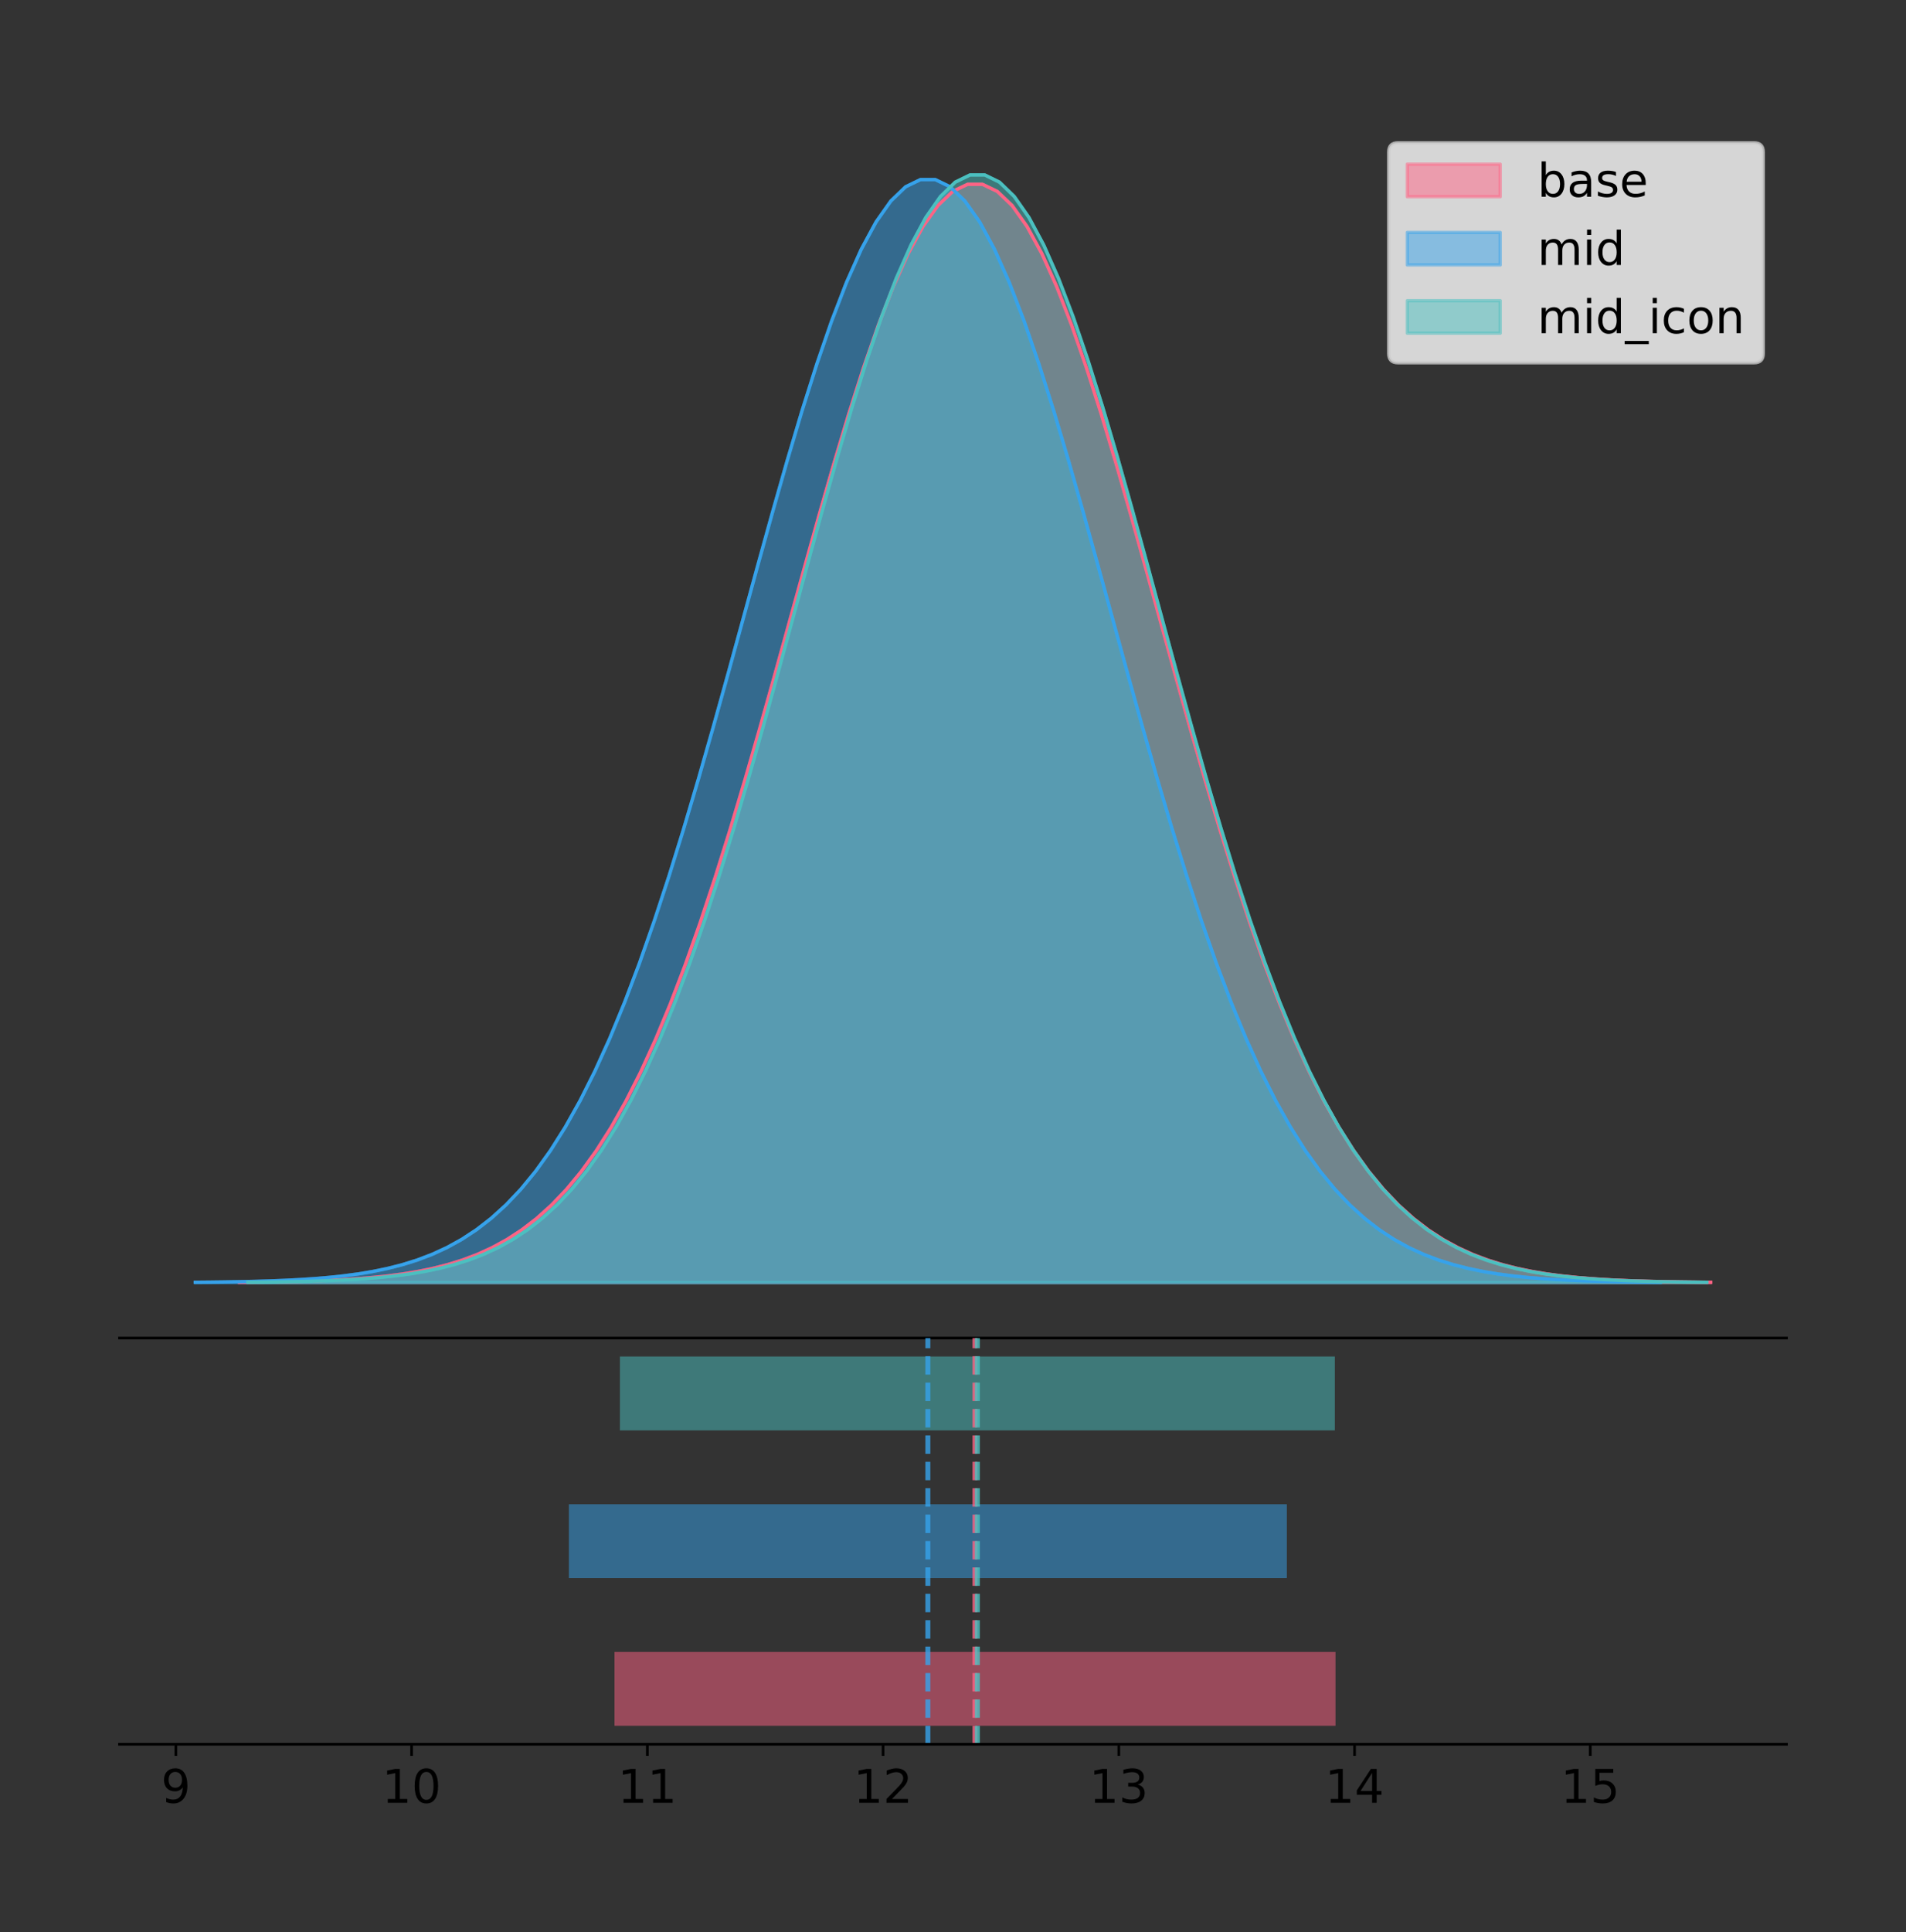 <?xml version="1.0" encoding="utf-8" standalone="no"?>
<!DOCTYPE svg PUBLIC "-//W3C//DTD SVG 1.1//EN"
  "http://www.w3.org/Graphics/SVG/1.1/DTD/svg11.dtd">
<!-- Created with matplotlib (https://matplotlib.org/) -->
<svg height="581.789pt" version="1.1" viewBox="0 0 574.2 581.789" width="574.2pt" xmlns="http://www.w3.org/2000/svg" xmlns:xlink="http://www.w3.org/1999/xlink">
 <rect x="0" y="0" width="574.2" height="581.789" fill="#333333" stroke="none"/>
 <defs>
  <style type="text/css">
*{stroke-linecap:butt;stroke-linejoin:round;}
  </style>
 </defs>
 <g id="figure_1">
  <g id="patch_1">
   <path d="M 0 581.789 
L 574.2 581.789 
L 574.2 0 
L 0 0 
z
" style="fill:none;"/>
  </g>
  <g id="axes_1">
   <g id="patch_2">
    <path d="M 36 402.93 
L 538.2 402.93 
L 538.2 36 
L 36 36 
z
" style="fill:none;"/>
   </g>
   <g id="PolyCollection_1">
    <defs>
     <path d="M 72.087 -195.538 
L 72.087 -195.649 
L 76.565 -195.691 
L 81.043 -195.747 
L 85.52 -195.822 
L 89.998 -195.922 
L 94.476 -196.053 
L 98.953 -196.225 
L 103.431 -196.447 
L 107.908 -196.734 
L 112.386 -197.101 
L 116.864 -197.568 
L 121.341 -198.157 
L 125.819 -198.894 
L 130.297 -199.812 
L 134.774 -200.944 
L 139.252 -202.332 
L 143.73 -204.021 
L 148.207 -206.061 
L 152.685 -208.507 
L 157.162 -211.417 
L 161.64 -214.853 
L 166.118 -218.88 
L 170.595 -223.562 
L 175.073 -228.966 
L 179.551 -235.151 
L 184.028 -242.176 
L 188.506 -250.089 
L 192.983 -258.929 
L 197.461 -268.722 
L 201.939 -279.478 
L 206.416 -291.189 
L 210.894 -303.824 
L 215.372 -317.33 
L 219.849 -331.629 
L 224.327 -346.617 
L 228.804 -362.164 
L 233.282 -378.114 
L 237.76 -394.29 
L 242.237 -410.491 
L 246.715 -426.499 
L 251.193 -442.083 
L 255.67 -457.007 
L 260.148 -471.029 
L 264.625 -483.914 
L 269.103 -495.437 
L 273.581 -505.39 
L 278.058 -513.59 
L 282.536 -519.882 
L 287.014 -524.145 
L 291.491 -526.298 
L 295.969 -526.298 
L 300.447 -524.145 
L 304.924 -519.882 
L 309.402 -513.59 
L 313.879 -505.39 
L 318.357 -495.437 
L 322.835 -483.914 
L 327.312 -471.029 
L 331.79 -457.007 
L 336.268 -442.083 
L 340.745 -426.499 
L 345.223 -410.491 
L 349.7 -394.29 
L 354.178 -378.114 
L 358.656 -362.164 
L 363.133 -346.617 
L 367.611 -331.629 
L 372.089 -317.33 
L 376.566 -303.824 
L 381.044 -291.189 
L 385.521 -279.478 
L 389.999 -268.722 
L 394.477 -258.929 
L 398.954 -250.089 
L 403.432 -242.176 
L 407.91 -235.151 
L 412.387 -228.966 
L 416.865 -223.562 
L 421.343 -218.88 
L 425.82 -214.853 
L 430.298 -211.417 
L 434.775 -208.507 
L 439.253 -206.061 
L 443.731 -204.021 
L 448.208 -202.332 
L 452.686 -200.944 
L 457.164 -199.812 
L 461.641 -198.894 
L 466.119 -198.157 
L 470.596 -197.568 
L 475.074 -197.101 
L 479.552 -196.734 
L 484.029 -196.447 
L 488.507 -196.225 
L 492.985 -196.053 
L 497.462 -195.922 
L 501.94 -195.822 
L 506.417 -195.747 
L 510.895 -195.691 
L 515.373 -195.649 
L 515.373 -195.538 
L 515.373 -195.538 
L 510.895 -195.538 
L 506.417 -195.538 
L 501.94 -195.538 
L 497.462 -195.538 
L 492.985 -195.538 
L 488.507 -195.538 
L 484.029 -195.538 
L 479.552 -195.538 
L 475.074 -195.538 
L 470.596 -195.538 
L 466.119 -195.538 
L 461.641 -195.538 
L 457.164 -195.538 
L 452.686 -195.538 
L 448.208 -195.538 
L 443.731 -195.538 
L 439.253 -195.538 
L 434.775 -195.538 
L 430.298 -195.538 
L 425.82 -195.538 
L 421.343 -195.538 
L 416.865 -195.538 
L 412.387 -195.538 
L 407.91 -195.538 
L 403.432 -195.538 
L 398.954 -195.538 
L 394.477 -195.538 
L 389.999 -195.538 
L 385.521 -195.538 
L 381.044 -195.538 
L 376.566 -195.538 
L 372.089 -195.538 
L 367.611 -195.538 
L 363.133 -195.538 
L 358.656 -195.538 
L 354.178 -195.538 
L 349.7 -195.538 
L 345.223 -195.538 
L 340.745 -195.538 
L 336.268 -195.538 
L 331.79 -195.538 
L 327.312 -195.538 
L 322.835 -195.538 
L 318.357 -195.538 
L 313.879 -195.538 
L 309.402 -195.538 
L 304.924 -195.538 
L 300.447 -195.538 
L 295.969 -195.538 
L 291.491 -195.538 
L 287.014 -195.538 
L 282.536 -195.538 
L 278.058 -195.538 
L 273.581 -195.538 
L 269.103 -195.538 
L 264.625 -195.538 
L 260.148 -195.538 
L 255.67 -195.538 
L 251.193 -195.538 
L 246.715 -195.538 
L 242.237 -195.538 
L 237.76 -195.538 
L 233.282 -195.538 
L 228.804 -195.538 
L 224.327 -195.538 
L 219.849 -195.538 
L 215.372 -195.538 
L 210.894 -195.538 
L 206.416 -195.538 
L 201.939 -195.538 
L 197.461 -195.538 
L 192.983 -195.538 
L 188.506 -195.538 
L 184.028 -195.538 
L 179.551 -195.538 
L 175.073 -195.538 
L 170.595 -195.538 
L 166.118 -195.538 
L 161.64 -195.538 
L 157.162 -195.538 
L 152.685 -195.538 
L 148.207 -195.538 
L 143.73 -195.538 
L 139.252 -195.538 
L 134.774 -195.538 
L 130.297 -195.538 
L 125.819 -195.538 
L 121.341 -195.538 
L 116.864 -195.538 
L 112.386 -195.538 
L 107.908 -195.538 
L 103.431 -195.538 
L 98.953 -195.538 
L 94.476 -195.538 
L 89.998 -195.538 
L 85.52 -195.538 
L 81.043 -195.538 
L 76.565 -195.538 
L 72.087 -195.538 
z
" id="m27cb01fd73" style="stroke:#ff6384;stroke-opacity:0.5;"/>
    </defs>
    <g clip-path="url(#pcb64eb72af)">
     <use style="fill:#ff6384;fill-opacity:0.5;stroke:#ff6384;stroke-opacity:0.5;" x="0" xlink:href="#m27cb01fd73" y="581.789"/>
    </g>
   </g>
   <g id="PolyCollection_2">
    <defs>
     <path d="M 58.827 -195.538 
L 58.827 -195.65 
L 63.286 -195.692 
L 67.744 -195.748 
L 72.203 -195.824 
L 76.662 -195.924 
L 81.12 -196.055 
L 85.579 -196.228 
L 90.037 -196.451 
L 94.496 -196.739 
L 98.954 -197.108 
L 103.413 -197.577 
L 107.872 -198.168 
L 112.33 -198.909 
L 116.789 -199.83 
L 121.247 -200.967 
L 125.706 -202.361 
L 130.164 -204.058 
L 134.623 -206.106 
L 139.082 -208.562 
L 143.54 -211.484 
L 147.999 -214.935 
L 152.457 -218.979 
L 156.916 -223.682 
L 161.374 -229.109 
L 165.833 -235.32 
L 170.292 -242.375 
L 174.75 -250.322 
L 179.209 -259.2 
L 183.667 -269.035 
L 188.126 -279.837 
L 192.584 -291.598 
L 197.043 -304.287 
L 201.502 -317.85 
L 205.96 -332.21 
L 210.419 -347.262 
L 214.877 -362.876 
L 219.336 -378.895 
L 223.794 -395.14 
L 228.253 -411.409 
L 232.712 -427.486 
L 237.17 -443.137 
L 241.629 -458.125 
L 246.087 -472.207 
L 250.546 -485.147 
L 255.004 -496.719 
L 259.463 -506.714 
L 263.922 -514.949 
L 268.38 -521.268 
L 272.839 -525.55 
L 277.297 -527.712 
L 281.756 -527.712 
L 286.214 -525.55 
L 290.673 -521.268 
L 295.132 -514.949 
L 299.59 -506.714 
L 304.049 -496.719 
L 308.507 -485.147 
L 312.966 -472.207 
L 317.424 -458.125 
L 321.883 -443.137 
L 326.342 -427.486 
L 330.8 -411.409 
L 335.259 -395.14 
L 339.717 -378.895 
L 344.176 -362.876 
L 348.634 -347.262 
L 353.093 -332.21 
L 357.552 -317.85 
L 362.01 -304.287 
L 366.469 -291.598 
L 370.927 -279.837 
L 375.386 -269.035 
L 379.844 -259.2 
L 384.303 -250.322 
L 388.762 -242.375 
L 393.22 -235.32 
L 397.679 -229.109 
L 402.137 -223.682 
L 406.596 -218.979 
L 411.054 -214.935 
L 415.513 -211.484 
L 419.972 -208.562 
L 424.43 -206.106 
L 428.889 -204.058 
L 433.347 -202.361 
L 437.806 -200.967 
L 442.264 -199.83 
L 446.723 -198.909 
L 451.182 -198.168 
L 455.64 -197.577 
L 460.099 -197.108 
L 464.557 -196.739 
L 469.016 -196.451 
L 473.474 -196.228 
L 477.933 -196.055 
L 482.392 -195.924 
L 486.85 -195.824 
L 491.309 -195.748 
L 495.767 -195.692 
L 500.226 -195.65 
L 500.226 -195.538 
L 500.226 -195.538 
L 495.767 -195.538 
L 491.309 -195.538 
L 486.85 -195.538 
L 482.392 -195.538 
L 477.933 -195.538 
L 473.474 -195.538 
L 469.016 -195.538 
L 464.557 -195.538 
L 460.099 -195.538 
L 455.64 -195.538 
L 451.182 -195.538 
L 446.723 -195.538 
L 442.264 -195.538 
L 437.806 -195.538 
L 433.347 -195.538 
L 428.889 -195.538 
L 424.43 -195.538 
L 419.972 -195.538 
L 415.513 -195.538 
L 411.054 -195.538 
L 406.596 -195.538 
L 402.137 -195.538 
L 397.679 -195.538 
L 393.22 -195.538 
L 388.762 -195.538 
L 384.303 -195.538 
L 379.844 -195.538 
L 375.386 -195.538 
L 370.927 -195.538 
L 366.469 -195.538 
L 362.01 -195.538 
L 357.552 -195.538 
L 353.093 -195.538 
L 348.634 -195.538 
L 344.176 -195.538 
L 339.717 -195.538 
L 335.259 -195.538 
L 330.8 -195.538 
L 326.342 -195.538 
L 321.883 -195.538 
L 317.424 -195.538 
L 312.966 -195.538 
L 308.507 -195.538 
L 304.049 -195.538 
L 299.59 -195.538 
L 295.132 -195.538 
L 290.673 -195.538 
L 286.214 -195.538 
L 281.756 -195.538 
L 277.297 -195.538 
L 272.839 -195.538 
L 268.38 -195.538 
L 263.922 -195.538 
L 259.463 -195.538 
L 255.004 -195.538 
L 250.546 -195.538 
L 246.087 -195.538 
L 241.629 -195.538 
L 237.17 -195.538 
L 232.712 -195.538 
L 228.253 -195.538 
L 223.794 -195.538 
L 219.336 -195.538 
L 214.877 -195.538 
L 210.419 -195.538 
L 205.96 -195.538 
L 201.502 -195.538 
L 197.043 -195.538 
L 192.584 -195.538 
L 188.126 -195.538 
L 183.667 -195.538 
L 179.209 -195.538 
L 174.75 -195.538 
L 170.292 -195.538 
L 165.833 -195.538 
L 161.374 -195.538 
L 156.916 -195.538 
L 152.457 -195.538 
L 147.999 -195.538 
L 143.54 -195.538 
L 139.082 -195.538 
L 134.623 -195.538 
L 130.164 -195.538 
L 125.706 -195.538 
L 121.247 -195.538 
L 116.789 -195.538 
L 112.33 -195.538 
L 107.872 -195.538 
L 103.413 -195.538 
L 98.954 -195.538 
L 94.496 -195.538 
L 90.037 -195.538 
L 85.579 -195.538 
L 81.12 -195.538 
L 76.662 -195.538 
L 72.203 -195.538 
L 67.744 -195.538 
L 63.286 -195.538 
L 58.827 -195.538 
z
" id="m29f74eaede" style="stroke:#36a2eb;stroke-opacity:0.5;"/>
    </defs>
    <g clip-path="url(#pcb64eb72af)">
     <use style="fill:#36a2eb;fill-opacity:0.5;stroke:#36a2eb;stroke-opacity:0.5;" x="0" xlink:href="#m29f74eaede" y="581.789"/>
    </g>
   </g>
   <g id="PolyCollection_3">
    <defs>
     <path d="M 74.666 -195.538 
L 74.666 -195.65 
L 79.106 -195.692 
L 83.546 -195.749 
L 87.986 -195.825 
L 92.426 -195.925 
L 96.866 -196.058 
L 101.306 -196.23 
L 105.746 -196.455 
L 110.185 -196.744 
L 114.625 -197.115 
L 119.065 -197.585 
L 123.505 -198.179 
L 127.945 -198.923 
L 132.385 -199.848 
L 136.825 -200.99 
L 141.265 -202.39 
L 145.704 -204.093 
L 150.144 -206.151 
L 154.584 -208.617 
L 159.024 -211.552 
L 163.464 -215.017 
L 167.904 -219.078 
L 172.344 -223.801 
L 176.784 -229.25 
L 181.223 -235.488 
L 185.663 -242.572 
L 190.103 -250.552 
L 194.543 -259.468 
L 198.983 -269.344 
L 203.423 -280.192 
L 207.863 -292.002 
L 212.303 -304.744 
L 216.742 -318.365 
L 221.182 -332.786 
L 225.622 -347.901 
L 230.062 -363.58 
L 234.502 -379.667 
L 238.942 -395.98 
L 243.382 -412.318 
L 247.822 -428.462 
L 252.261 -444.18 
L 256.701 -459.23 
L 261.141 -473.372 
L 265.581 -486.366 
L 270.021 -497.987 
L 274.461 -508.025 
L 278.901 -516.294 
L 283.341 -522.64 
L 287.78 -526.94 
L 292.22 -529.111 
L 296.66 -529.111 
L 301.1 -526.94 
L 305.54 -522.64 
L 309.98 -516.294 
L 314.42 -508.025 
L 318.86 -497.987 
L 323.299 -486.366 
L 327.739 -473.372 
L 332.179 -459.23 
L 336.619 -444.18 
L 341.059 -428.462 
L 345.499 -412.318 
L 349.939 -395.98 
L 354.379 -379.667 
L 358.818 -363.58 
L 363.258 -347.901 
L 367.698 -332.786 
L 372.138 -318.365 
L 376.578 -304.744 
L 381.018 -292.002 
L 385.458 -280.192 
L 389.898 -269.344 
L 394.337 -259.468 
L 398.777 -250.552 
L 403.217 -242.572 
L 407.657 -235.488 
L 412.097 -229.25 
L 416.537 -223.801 
L 420.977 -219.078 
L 425.417 -215.017 
L 429.856 -211.552 
L 434.296 -208.617 
L 438.736 -206.151 
L 443.176 -204.093 
L 447.616 -202.39 
L 452.056 -200.99 
L 456.496 -199.848 
L 460.936 -198.923 
L 465.375 -198.179 
L 469.815 -197.585 
L 474.255 -197.115 
L 478.695 -196.744 
L 483.135 -196.455 
L 487.575 -196.23 
L 492.015 -196.058 
L 496.455 -195.925 
L 500.895 -195.825 
L 505.334 -195.749 
L 509.774 -195.692 
L 514.214 -195.65 
L 514.214 -195.538 
L 514.214 -195.538 
L 509.774 -195.538 
L 505.334 -195.538 
L 500.895 -195.538 
L 496.455 -195.538 
L 492.015 -195.538 
L 487.575 -195.538 
L 483.135 -195.538 
L 478.695 -195.538 
L 474.255 -195.538 
L 469.815 -195.538 
L 465.375 -195.538 
L 460.936 -195.538 
L 456.496 -195.538 
L 452.056 -195.538 
L 447.616 -195.538 
L 443.176 -195.538 
L 438.736 -195.538 
L 434.296 -195.538 
L 429.856 -195.538 
L 425.417 -195.538 
L 420.977 -195.538 
L 416.537 -195.538 
L 412.097 -195.538 
L 407.657 -195.538 
L 403.217 -195.538 
L 398.777 -195.538 
L 394.337 -195.538 
L 389.898 -195.538 
L 385.458 -195.538 
L 381.018 -195.538 
L 376.578 -195.538 
L 372.138 -195.538 
L 367.698 -195.538 
L 363.258 -195.538 
L 358.818 -195.538 
L 354.379 -195.538 
L 349.939 -195.538 
L 345.499 -195.538 
L 341.059 -195.538 
L 336.619 -195.538 
L 332.179 -195.538 
L 327.739 -195.538 
L 323.299 -195.538 
L 318.86 -195.538 
L 314.42 -195.538 
L 309.98 -195.538 
L 305.54 -195.538 
L 301.1 -195.538 
L 296.66 -195.538 
L 292.22 -195.538 
L 287.78 -195.538 
L 283.341 -195.538 
L 278.901 -195.538 
L 274.461 -195.538 
L 270.021 -195.538 
L 265.581 -195.538 
L 261.141 -195.538 
L 256.701 -195.538 
L 252.261 -195.538 
L 247.822 -195.538 
L 243.382 -195.538 
L 238.942 -195.538 
L 234.502 -195.538 
L 230.062 -195.538 
L 225.622 -195.538 
L 221.182 -195.538 
L 216.742 -195.538 
L 212.303 -195.538 
L 207.863 -195.538 
L 203.423 -195.538 
L 198.983 -195.538 
L 194.543 -195.538 
L 190.103 -195.538 
L 185.663 -195.538 
L 181.223 -195.538 
L 176.784 -195.538 
L 172.344 -195.538 
L 167.904 -195.538 
L 163.464 -195.538 
L 159.024 -195.538 
L 154.584 -195.538 
L 150.144 -195.538 
L 145.704 -195.538 
L 141.265 -195.538 
L 136.825 -195.538 
L 132.385 -195.538 
L 127.945 -195.538 
L 123.505 -195.538 
L 119.065 -195.538 
L 114.625 -195.538 
L 110.185 -195.538 
L 105.746 -195.538 
L 101.306 -195.538 
L 96.866 -195.538 
L 92.426 -195.538 
L 87.986 -195.538 
L 83.546 -195.538 
L 79.106 -195.538 
L 74.666 -195.538 
z
" id="m7e16690048" style="stroke:#4bc0c0;stroke-opacity:0.5;"/>
    </defs>
    <g clip-path="url(#pcb64eb72af)">
     <use style="fill:#4bc0c0;fill-opacity:0.5;stroke:#4bc0c0;stroke-opacity:0.5;" x="0" xlink:href="#m7e16690048" y="581.789"/>
    </g>
   </g>
   <g id="line2d_1">
    <path clip-path="url(#pcb64eb72af)" d="M 72.087 386.14 
L 76.565 386.098 
L 81.043 386.042 
L 85.52 385.967 
L 89.998 385.867 
L 94.476 385.736 
L 98.953 385.565 
L 103.431 385.342 
L 107.908 385.055 
L 112.386 384.688 
L 116.864 384.221 
L 121.341 383.633 
L 125.819 382.895 
L 130.297 381.978 
L 134.774 380.845 
L 139.252 379.457 
L 143.73 377.768 
L 148.207 375.728 
L 152.685 373.283 
L 157.162 370.373 
L 161.64 366.937 
L 166.118 362.91 
L 170.595 358.227 
L 175.073 352.824 
L 179.551 346.638 
L 184.028 339.614 
L 188.506 331.701 
L 192.983 322.861 
L 197.461 313.067 
L 201.939 302.311 
L 206.416 290.601 
L 210.894 277.966 
L 215.372 264.46 
L 219.849 250.161 
L 224.327 235.173 
L 228.804 219.626 
L 233.282 203.675 
L 237.76 187.499 
L 242.237 171.299 
L 246.715 155.291 
L 251.193 139.706 
L 255.67 124.782 
L 260.148 110.76 
L 264.625 97.875 
L 269.103 86.353 
L 273.581 76.4 
L 278.058 68.2 
L 282.536 61.908 
L 287.014 57.644 
L 291.491 55.491 
L 295.969 55.491 
L 300.447 57.644 
L 304.924 61.908 
L 309.402 68.2 
L 313.879 76.4 
L 318.357 86.353 
L 322.835 97.875 
L 327.312 110.76 
L 331.79 124.782 
L 336.268 139.706 
L 340.745 155.291 
L 345.223 171.299 
L 349.7 187.499 
L 354.178 203.675 
L 358.656 219.626 
L 363.133 235.173 
L 367.611 250.161 
L 372.089 264.46 
L 376.566 277.966 
L 381.044 290.601 
L 385.521 302.311 
L 389.999 313.067 
L 394.477 322.861 
L 398.954 331.701 
L 403.432 339.614 
L 407.91 346.638 
L 412.387 352.824 
L 416.865 358.227 
L 421.343 362.91 
L 425.82 366.937 
L 430.298 370.373 
L 434.775 373.283 
L 439.253 375.728 
L 443.731 377.768 
L 448.208 379.457 
L 452.686 380.845 
L 457.164 381.978 
L 461.641 382.895 
L 466.119 383.633 
L 470.596 384.221 
L 475.074 384.688 
L 479.552 385.055 
L 484.029 385.342 
L 488.507 385.565 
L 492.985 385.736 
L 497.462 385.867 
L 501.94 385.967 
L 506.417 386.042 
L 510.895 386.098 
L 515.373 386.14 
" style="fill:none;stroke:#ff6384;stroke-linecap:square;"/>
   </g>
   <g id="line2d_2">
    <path clip-path="url(#pcb64eb72af)" d="M 58.827 386.14 
L 63.286 386.098 
L 67.744 386.041 
L 72.203 385.966 
L 76.662 385.866 
L 81.12 385.734 
L 85.579 385.562 
L 90.037 385.338 
L 94.496 385.05 
L 98.954 384.681 
L 103.413 384.213 
L 107.872 383.621 
L 112.33 382.881 
L 116.789 381.96 
L 121.247 380.822 
L 125.706 379.428 
L 130.164 377.732 
L 134.623 375.683 
L 139.082 373.227 
L 143.54 370.305 
L 147.999 366.854 
L 152.457 362.81 
L 156.916 358.107 
L 161.374 352.681 
L 165.833 346.469 
L 170.292 339.414 
L 174.75 331.468 
L 179.209 322.59 
L 183.667 312.755 
L 188.126 301.952 
L 192.584 290.192 
L 197.043 277.503 
L 201.502 263.939 
L 205.96 249.579 
L 210.419 234.527 
L 214.877 218.914 
L 219.336 202.895 
L 223.794 186.65 
L 228.253 170.38 
L 232.712 154.304 
L 237.17 138.652 
L 241.629 123.665 
L 246.087 109.583 
L 250.546 96.643 
L 255.004 85.071 
L 259.463 75.075 
L 263.922 66.84 
L 268.38 60.521 
L 272.839 56.239 
L 277.297 54.077 
L 281.756 54.077 
L 286.214 56.239 
L 290.673 60.521 
L 295.132 66.84 
L 299.59 75.075 
L 304.049 85.071 
L 308.507 96.643 
L 312.966 109.583 
L 317.424 123.665 
L 321.883 138.652 
L 326.342 154.304 
L 330.8 170.38 
L 335.259 186.65 
L 339.717 202.895 
L 344.176 218.914 
L 348.634 234.527 
L 353.093 249.579 
L 357.552 263.939 
L 362.01 277.503 
L 366.469 290.192 
L 370.927 301.952 
L 375.386 312.755 
L 379.844 322.59 
L 384.303 331.468 
L 388.762 339.414 
L 393.22 346.469 
L 397.679 352.681 
L 402.137 358.107 
L 406.596 362.81 
L 411.054 366.854 
L 415.513 370.305 
L 419.972 373.227 
L 424.43 375.683 
L 428.889 377.732 
L 433.347 379.428 
L 437.806 380.822 
L 442.264 381.96 
L 446.723 382.881 
L 451.182 383.621 
L 455.64 384.213 
L 460.099 384.681 
L 464.557 385.05 
L 469.016 385.338 
L 473.474 385.562 
L 477.933 385.734 
L 482.392 385.866 
L 486.85 385.966 
L 491.309 386.041 
L 495.767 386.098 
L 500.226 386.14 
" style="fill:none;stroke:#36a2eb;stroke-linecap:square;"/>
   </g>
   <g id="line2d_3">
    <path clip-path="url(#pcb64eb72af)" d="M 74.666 386.139 
L 79.106 386.097 
L 83.546 386.04 
L 87.986 385.965 
L 92.426 385.864 
L 96.866 385.732 
L 101.306 385.559 
L 105.746 385.334 
L 110.185 385.045 
L 114.625 384.675 
L 119.065 384.204 
L 123.505 383.61 
L 127.945 382.867 
L 132.385 381.941 
L 136.825 380.799 
L 141.265 379.399 
L 145.704 377.696 
L 150.144 375.639 
L 154.584 373.172 
L 159.024 370.238 
L 163.464 366.772 
L 167.904 362.711 
L 172.344 357.989 
L 176.784 352.539 
L 181.223 346.301 
L 185.663 339.217 
L 190.103 331.237 
L 194.543 322.322 
L 198.983 312.445 
L 203.423 301.597 
L 207.863 289.787 
L 212.303 277.045 
L 216.742 263.424 
L 221.182 249.004 
L 225.622 233.888 
L 230.062 218.209 
L 234.502 202.123 
L 238.942 185.809 
L 243.382 169.471 
L 247.822 153.327 
L 252.261 137.61 
L 256.701 122.559 
L 261.141 108.418 
L 265.581 95.423 
L 270.021 83.803 
L 274.461 73.765 
L 278.901 65.495 
L 283.341 59.15 
L 287.78 54.85 
L 292.22 52.679 
L 296.66 52.679 
L 301.1 54.85 
L 305.54 59.15 
L 309.98 65.495 
L 314.42 73.765 
L 318.86 83.803 
L 323.299 95.423 
L 327.739 108.418 
L 332.179 122.559 
L 336.619 137.61 
L 341.059 153.327 
L 345.499 169.471 
L 349.939 185.809 
L 354.379 202.123 
L 358.818 218.209 
L 363.258 233.888 
L 367.698 249.004 
L 372.138 263.424 
L 376.578 277.045 
L 381.018 289.787 
L 385.458 301.597 
L 389.898 312.445 
L 394.337 322.322 
L 398.777 331.237 
L 403.217 339.217 
L 407.657 346.301 
L 412.097 352.539 
L 416.537 357.989 
L 420.977 362.711 
L 425.417 366.772 
L 429.856 370.238 
L 434.296 373.172 
L 438.736 375.639 
L 443.176 377.696 
L 447.616 379.399 
L 452.056 380.799 
L 456.496 381.941 
L 460.936 382.867 
L 465.375 383.61 
L 469.815 384.204 
L 474.255 384.675 
L 478.695 385.045 
L 483.135 385.334 
L 487.575 385.559 
L 492.015 385.732 
L 496.455 385.864 
L 500.895 385.965 
L 505.334 386.04 
L 509.774 386.097 
L 514.214 386.139 
" style="fill:none;stroke:#4bc0c0;stroke-linecap:square;"/>
   </g>
   <g id="patch_3">
    <path d="M 36 402.93 
L 538.2 402.93 
" style="fill:none;stroke:#000000;stroke-linecap:square;stroke-linejoin:miter;stroke-width:0.8;"/>
   </g>
   <g id="legend_1">
    <g id="patch_4">
     <path d="M 421.16 109.237 
L 528.4 109.237 
Q 531.2 109.237 531.2 106.438 
L 531.2 45.8 
Q 531.2 43 528.4 43 
L 421.16 43 
Q 418.36 43 418.36 45.8 
L 418.36 106.438 
Q 418.36 109.237 421.16 109.237 
z
" style="fill:#ffffff;opacity:0.8;stroke:#cccccc;stroke-linejoin:miter;"/>
    </g>
    <g id="patch_5">
     <path d="M 423.96 59.238 
L 451.96 59.238 
L 451.96 49.438 
L 423.96 49.438 
z
" style="fill:#ff6384;opacity:0.5;stroke:#ff6384;stroke-linejoin:miter;"/>
    </g>
    <g id="text_1">
     <!-- base -->
     <defs>
      <path d="M 48.688 27.297 
Q 48.688 37.203 44.609 42.844 
Q 40.531 48.484 33.406 48.484 
Q 26.266 48.484 22.188 42.844 
Q 18.109 37.203 18.109 27.297 
Q 18.109 17.391 22.188 11.75 
Q 26.266 6.109 33.406 6.109 
Q 40.531 6.109 44.609 11.75 
Q 48.688 17.391 48.688 27.297 
z
M 18.109 46.391 
Q 20.953 51.266 25.266 53.625 
Q 29.594 56 35.594 56 
Q 45.562 56 51.781 48.094 
Q 58.016 40.188 58.016 27.297 
Q 58.016 14.406 51.781 6.484 
Q 45.562 -1.422 35.594 -1.422 
Q 29.594 -1.422 25.266 0.953 
Q 20.953 3.328 18.109 8.203 
L 18.109 0 
L 9.078 0 
L 9.078 75.984 
L 18.109 75.984 
z
" id="DejaVuSans-98"/>
      <path d="M 34.281 27.484 
Q 23.391 27.484 19.188 25 
Q 14.984 22.516 14.984 16.5 
Q 14.984 11.719 18.141 8.906 
Q 21.297 6.109 26.703 6.109 
Q 34.188 6.109 38.703 11.406 
Q 43.219 16.703 43.219 25.484 
L 43.219 27.484 
z
M 52.203 31.203 
L 52.203 0 
L 43.219 0 
L 43.219 8.297 
Q 40.141 3.328 35.547 0.953 
Q 30.953 -1.422 24.312 -1.422 
Q 15.922 -1.422 10.953 3.297 
Q 6 8.016 6 15.922 
Q 6 25.141 12.172 29.828 
Q 18.359 34.516 30.609 34.516 
L 43.219 34.516 
L 43.219 35.406 
Q 43.219 41.609 39.141 45 
Q 35.062 48.391 27.688 48.391 
Q 23 48.391 18.547 47.266 
Q 14.109 46.141 10.016 43.891 
L 10.016 52.203 
Q 14.938 54.109 19.578 55.047 
Q 24.219 56 28.609 56 
Q 40.484 56 46.344 49.844 
Q 52.203 43.703 52.203 31.203 
z
" id="DejaVuSans-97"/>
      <path d="M 44.281 53.078 
L 44.281 44.578 
Q 40.484 46.531 36.375 47.5 
Q 32.281 48.484 27.875 48.484 
Q 21.188 48.484 17.844 46.438 
Q 14.5 44.391 14.5 40.281 
Q 14.5 37.156 16.891 35.375 
Q 19.281 33.594 26.516 31.984 
L 29.594 31.297 
Q 39.156 29.25 43.188 25.516 
Q 47.219 21.781 47.219 15.094 
Q 47.219 7.469 41.188 3.016 
Q 35.156 -1.422 24.609 -1.422 
Q 20.219 -1.422 15.453 -0.562 
Q 10.688 0.297 5.422 2 
L 5.422 11.281 
Q 10.406 8.688 15.234 7.391 
Q 20.062 6.109 24.812 6.109 
Q 31.156 6.109 34.562 8.281 
Q 37.984 10.453 37.984 14.406 
Q 37.984 18.062 35.516 20.016 
Q 33.062 21.969 24.703 23.781 
L 21.578 24.516 
Q 13.234 26.266 9.516 29.906 
Q 5.812 33.547 5.812 39.891 
Q 5.812 47.609 11.281 51.797 
Q 16.75 56 26.812 56 
Q 31.781 56 36.172 55.266 
Q 40.578 54.547 44.281 53.078 
z
" id="DejaVuSans-115"/>
      <path d="M 56.203 29.594 
L 56.203 25.203 
L 14.891 25.203 
Q 15.484 15.922 20.484 11.062 
Q 25.484 6.203 34.422 6.203 
Q 39.594 6.203 44.453 7.469 
Q 49.312 8.734 54.109 11.281 
L 54.109 2.781 
Q 49.266 0.734 44.188 -0.344 
Q 39.109 -1.422 33.891 -1.422 
Q 20.797 -1.422 13.156 6.188 
Q 5.516 13.812 5.516 26.812 
Q 5.516 40.234 12.766 48.109 
Q 20.016 56 32.328 56 
Q 43.359 56 49.781 48.891 
Q 56.203 41.797 56.203 29.594 
z
M 47.219 32.234 
Q 47.125 39.594 43.094 43.984 
Q 39.062 48.391 32.422 48.391 
Q 24.906 48.391 20.391 44.141 
Q 15.875 39.891 15.188 32.172 
z
" id="DejaVuSans-101"/>
     </defs>
     <g transform="translate(463.16 59.238)scale(0.14 -0.14)">
      <use xlink:href="#DejaVuSans-98"/>
      <use x="63.477" xlink:href="#DejaVuSans-97"/>
      <use x="124.756" xlink:href="#DejaVuSans-115"/>
      <use x="176.855" xlink:href="#DejaVuSans-101"/>
     </g>
    </g>
    <g id="patch_6">
     <path d="M 423.96 79.787 
L 451.96 79.787 
L 451.96 69.987 
L 423.96 69.987 
z
" style="fill:#36a2eb;opacity:0.5;stroke:#36a2eb;stroke-linejoin:miter;"/>
    </g>
    <g id="text_2">
     <!-- mid -->
     <defs>
      <path d="M 52 44.188 
Q 55.375 50.25 60.062 53.125 
Q 64.75 56 71.094 56 
Q 79.641 56 84.281 50.016 
Q 88.922 44.047 88.922 33.016 
L 88.922 0 
L 79.891 0 
L 79.891 32.719 
Q 79.891 40.578 77.094 44.375 
Q 74.312 48.188 68.609 48.188 
Q 61.625 48.188 57.562 43.547 
Q 53.516 38.922 53.516 30.906 
L 53.516 0 
L 44.484 0 
L 44.484 32.719 
Q 44.484 40.625 41.703 44.406 
Q 38.922 48.188 33.109 48.188 
Q 26.219 48.188 22.156 43.531 
Q 18.109 38.875 18.109 30.906 
L 18.109 0 
L 9.078 0 
L 9.078 54.688 
L 18.109 54.688 
L 18.109 46.188 
Q 21.188 51.219 25.484 53.609 
Q 29.781 56 35.688 56 
Q 41.656 56 45.828 52.969 
Q 50 49.953 52 44.188 
z
" id="DejaVuSans-109"/>
      <path d="M 9.422 54.688 
L 18.406 54.688 
L 18.406 0 
L 9.422 0 
z
M 9.422 75.984 
L 18.406 75.984 
L 18.406 64.594 
L 9.422 64.594 
z
" id="DejaVuSans-105"/>
      <path d="M 45.406 46.391 
L 45.406 75.984 
L 54.391 75.984 
L 54.391 0 
L 45.406 0 
L 45.406 8.203 
Q 42.578 3.328 38.25 0.953 
Q 33.938 -1.422 27.875 -1.422 
Q 17.969 -1.422 11.734 6.484 
Q 5.516 14.406 5.516 27.297 
Q 5.516 40.188 11.734 48.094 
Q 17.969 56 27.875 56 
Q 33.938 56 38.25 53.625 
Q 42.578 51.266 45.406 46.391 
z
M 14.797 27.297 
Q 14.797 17.391 18.875 11.75 
Q 22.953 6.109 30.078 6.109 
Q 37.203 6.109 41.297 11.75 
Q 45.406 17.391 45.406 27.297 
Q 45.406 37.203 41.297 42.844 
Q 37.203 48.484 30.078 48.484 
Q 22.953 48.484 18.875 42.844 
Q 14.797 37.203 14.797 27.297 
z
" id="DejaVuSans-100"/>
     </defs>
     <g transform="translate(463.16 79.787)scale(0.14 -0.14)">
      <use xlink:href="#DejaVuSans-109"/>
      <use x="97.412" xlink:href="#DejaVuSans-105"/>
      <use x="125.195" xlink:href="#DejaVuSans-100"/>
     </g>
    </g>
    <g id="patch_7">
     <path d="M 423.96 100.337 
L 451.96 100.337 
L 451.96 90.537 
L 423.96 90.537 
z
" style="fill:#4bc0c0;opacity:0.5;stroke:#4bc0c0;stroke-linejoin:miter;"/>
    </g>
    <g id="text_3">
     <!-- mid_icon -->
     <defs>
      <path d="M 50.984 -16.609 
L 50.984 -23.578 
L -0.984 -23.578 
L -0.984 -16.609 
z
" id="DejaVuSans-95"/>
      <path d="M 48.781 52.594 
L 48.781 44.188 
Q 44.969 46.297 41.141 47.344 
Q 37.312 48.391 33.406 48.391 
Q 24.656 48.391 19.812 42.844 
Q 14.984 37.312 14.984 27.297 
Q 14.984 17.281 19.812 11.734 
Q 24.656 6.203 33.406 6.203 
Q 37.312 6.203 41.141 7.25 
Q 44.969 8.297 48.781 10.406 
L 48.781 2.094 
Q 45.016 0.344 40.984 -0.531 
Q 36.969 -1.422 32.422 -1.422 
Q 20.062 -1.422 12.781 6.344 
Q 5.516 14.109 5.516 27.297 
Q 5.516 40.672 12.859 48.328 
Q 20.219 56 33.016 56 
Q 37.156 56 41.109 55.141 
Q 45.062 54.297 48.781 52.594 
z
" id="DejaVuSans-99"/>
      <path d="M 30.609 48.391 
Q 23.391 48.391 19.188 42.75 
Q 14.984 37.109 14.984 27.297 
Q 14.984 17.484 19.156 11.844 
Q 23.344 6.203 30.609 6.203 
Q 37.797 6.203 41.984 11.859 
Q 46.188 17.531 46.188 27.297 
Q 46.188 37.016 41.984 42.703 
Q 37.797 48.391 30.609 48.391 
z
M 30.609 56 
Q 42.328 56 49.016 48.375 
Q 55.719 40.766 55.719 27.297 
Q 55.719 13.875 49.016 6.219 
Q 42.328 -1.422 30.609 -1.422 
Q 18.844 -1.422 12.172 6.219 
Q 5.516 13.875 5.516 27.297 
Q 5.516 40.766 12.172 48.375 
Q 18.844 56 30.609 56 
z
" id="DejaVuSans-111"/>
      <path d="M 54.891 33.016 
L 54.891 0 
L 45.906 0 
L 45.906 32.719 
Q 45.906 40.484 42.875 44.328 
Q 39.844 48.188 33.797 48.188 
Q 26.516 48.188 22.312 43.547 
Q 18.109 38.922 18.109 30.906 
L 18.109 0 
L 9.078 0 
L 9.078 54.688 
L 18.109 54.688 
L 18.109 46.188 
Q 21.344 51.125 25.703 53.562 
Q 30.078 56 35.797 56 
Q 45.219 56 50.047 50.172 
Q 54.891 44.344 54.891 33.016 
z
" id="DejaVuSans-110"/>
     </defs>
     <g transform="translate(463.16 100.337)scale(0.14 -0.14)">
      <use xlink:href="#DejaVuSans-109"/>
      <use x="97.412" xlink:href="#DejaVuSans-105"/>
      <use x="125.195" xlink:href="#DejaVuSans-100"/>
      <use x="188.672" xlink:href="#DejaVuSans-95"/>
      <use x="238.672" xlink:href="#DejaVuSans-105"/>
      <use x="266.455" xlink:href="#DejaVuSans-99"/>
      <use x="321.436" xlink:href="#DejaVuSans-111"/>
      <use x="382.617" xlink:href="#DejaVuSans-110"/>
     </g>
    </g>
   </g>
  </g>
  <g id="axes_2">
   <g id="patch_8">
    <path d="M 36 525.24 
L 538.2 525.24 
L 538.2 402.93 
L 36 402.93 
z
" style="fill:none;"/>
   </g>
   <g id="patch_9">
    <path clip-path="url(#p8a4a84b160)" d="M 185.125 519.68 
L 402.335 519.68 
L 402.335 497.442 
L 185.125 497.442 
z
" style="fill:#ff6384;opacity:0.5;"/>
   </g>
   <g id="patch_10">
    <path clip-path="url(#p8a4a84b160)" d="M 171.384 475.204 
L 387.669 475.204 
L 387.669 452.966 
L 171.384 452.966 
z
" style="fill:#36a2eb;opacity:0.5;"/>
   </g>
   <g id="patch_11">
    <path clip-path="url(#p8a4a84b160)" d="M 186.751 430.728 
L 402.129 430.728 
L 402.129 408.49 
L 186.751 408.49 
z
" style="fill:#4bc0c0;opacity:0.5;"/>
   </g>
   <g id="matplotlib.axis_1">
    <g id="xtick_1">
     <g id="line2d_4">
      <defs>
       <path d="M 0 0 
L 0 3.5 
" id="m12b0b64f43" style="stroke:#000000;stroke-width:0.8;"/>
      </defs>
      <g>
       <use style="stroke:#000000;stroke-width:0.8;" x="52.98" xlink:href="#m12b0b64f43" y="525.24"/>
      </g>
     </g>
     <g id="text_4">
      <!-- 9 -->
      <defs>
       <path d="M 10.984 1.516 
L 10.984 10.5 
Q 14.703 8.734 18.5 7.812 
Q 22.312 6.891 25.984 6.891 
Q 35.75 6.891 40.891 13.453 
Q 46.047 20.016 46.781 33.406 
Q 43.953 29.203 39.594 26.953 
Q 35.25 24.703 29.984 24.703 
Q 19.047 24.703 12.672 31.312 
Q 6.297 37.938 6.297 49.422 
Q 6.297 60.641 12.938 67.422 
Q 19.578 74.219 30.609 74.219 
Q 43.266 74.219 49.922 64.516 
Q 56.594 54.828 56.594 36.375 
Q 56.594 19.141 48.406 8.859 
Q 40.234 -1.422 26.422 -1.422 
Q 22.703 -1.422 18.891 -0.688 
Q 15.094 0.047 10.984 1.516 
z
M 30.609 32.422 
Q 37.25 32.422 41.125 36.953 
Q 45.016 41.5 45.016 49.422 
Q 45.016 57.281 41.125 61.844 
Q 37.25 66.406 30.609 66.406 
Q 23.969 66.406 20.094 61.844 
Q 16.219 57.281 16.219 49.422 
Q 16.219 41.5 20.094 36.953 
Q 23.969 32.422 30.609 32.422 
z
" id="DejaVuSans-57"/>
      </defs>
      <g transform="translate(48.526 542.878)scale(0.14 -0.14)">
       <use xlink:href="#DejaVuSans-57"/>
      </g>
     </g>
    </g>
    <g id="xtick_2">
     <g id="line2d_5">
      <g>
       <use style="stroke:#000000;stroke-width:0.8;" x="123.998" xlink:href="#m12b0b64f43" y="525.24"/>
      </g>
     </g>
     <g id="text_5">
      <!-- 10 -->
      <defs>
       <path d="M 12.406 8.297 
L 28.516 8.297 
L 28.516 63.922 
L 10.984 60.406 
L 10.984 69.391 
L 28.422 72.906 
L 38.281 72.906 
L 38.281 8.297 
L 54.391 8.297 
L 54.391 0 
L 12.406 0 
z
" id="DejaVuSans-49"/>
       <path d="M 31.781 66.406 
Q 24.172 66.406 20.328 58.906 
Q 16.5 51.422 16.5 36.375 
Q 16.5 21.391 20.328 13.891 
Q 24.172 6.391 31.781 6.391 
Q 39.453 6.391 43.281 13.891 
Q 47.125 21.391 47.125 36.375 
Q 47.125 51.422 43.281 58.906 
Q 39.453 66.406 31.781 66.406 
z
M 31.781 74.219 
Q 44.047 74.219 50.516 64.516 
Q 56.984 54.828 56.984 36.375 
Q 56.984 17.969 50.516 8.266 
Q 44.047 -1.422 31.781 -1.422 
Q 19.531 -1.422 13.062 8.266 
Q 6.594 17.969 6.594 36.375 
Q 6.594 54.828 13.062 64.516 
Q 19.531 74.219 31.781 74.219 
z
" id="DejaVuSans-48"/>
      </defs>
      <g transform="translate(115.09 542.878)scale(0.14 -0.14)">
       <use xlink:href="#DejaVuSans-49"/>
       <use x="63.623" xlink:href="#DejaVuSans-48"/>
      </g>
     </g>
    </g>
    <g id="xtick_3">
     <g id="line2d_6">
      <g>
       <use style="stroke:#000000;stroke-width:0.8;" x="195.015" xlink:href="#m12b0b64f43" y="525.24"/>
      </g>
     </g>
     <g id="text_6">
      <!-- 11 -->
      <g transform="translate(186.108 542.878)scale(0.14 -0.14)">
       <use xlink:href="#DejaVuSans-49"/>
       <use x="63.623" xlink:href="#DejaVuSans-49"/>
      </g>
     </g>
    </g>
    <g id="xtick_4">
     <g id="line2d_7">
      <g>
       <use style="stroke:#000000;stroke-width:0.8;" x="266.033" xlink:href="#m12b0b64f43" y="525.24"/>
      </g>
     </g>
     <g id="text_7">
      <!-- 12 -->
      <defs>
       <path d="M 19.188 8.297 
L 53.609 8.297 
L 53.609 0 
L 7.328 0 
L 7.328 8.297 
Q 12.938 14.109 22.625 23.891 
Q 32.328 33.688 34.812 36.531 
Q 39.547 41.844 41.422 45.531 
Q 43.312 49.219 43.312 52.781 
Q 43.312 58.594 39.234 62.25 
Q 35.156 65.922 28.609 65.922 
Q 23.969 65.922 18.812 64.312 
Q 13.672 62.703 7.812 59.422 
L 7.812 69.391 
Q 13.766 71.781 18.938 73 
Q 24.125 74.219 28.422 74.219 
Q 39.75 74.219 46.484 68.547 
Q 53.219 62.891 53.219 53.422 
Q 53.219 48.922 51.531 44.891 
Q 49.859 40.875 45.406 35.406 
Q 44.188 33.984 37.641 27.219 
Q 31.109 20.453 19.188 8.297 
z
" id="DejaVuSans-50"/>
      </defs>
      <g transform="translate(257.126 542.878)scale(0.14 -0.14)">
       <use xlink:href="#DejaVuSans-49"/>
       <use x="63.623" xlink:href="#DejaVuSans-50"/>
      </g>
     </g>
    </g>
    <g id="xtick_5">
     <g id="line2d_8">
      <g>
       <use style="stroke:#000000;stroke-width:0.8;" x="337.051" xlink:href="#m12b0b64f43" y="525.24"/>
      </g>
     </g>
     <g id="text_8">
      <!-- 13 -->
      <defs>
       <path d="M 40.578 39.312 
Q 47.656 37.797 51.625 33 
Q 55.609 28.219 55.609 21.188 
Q 55.609 10.406 48.188 4.484 
Q 40.766 -1.422 27.094 -1.422 
Q 22.516 -1.422 17.656 -0.516 
Q 12.797 0.391 7.625 2.203 
L 7.625 11.719 
Q 11.719 9.328 16.594 8.109 
Q 21.484 6.891 26.812 6.891 
Q 36.078 6.891 40.938 10.547 
Q 45.797 14.203 45.797 21.188 
Q 45.797 27.641 41.281 31.266 
Q 36.766 34.906 28.719 34.906 
L 20.219 34.906 
L 20.219 43.016 
L 29.109 43.016 
Q 36.375 43.016 40.234 45.922 
Q 44.094 48.828 44.094 54.297 
Q 44.094 59.906 40.109 62.906 
Q 36.141 65.922 28.719 65.922 
Q 24.656 65.922 20.016 65.031 
Q 15.375 64.156 9.812 62.312 
L 9.812 71.094 
Q 15.438 72.656 20.344 73.438 
Q 25.25 74.219 29.594 74.219 
Q 40.828 74.219 47.359 69.109 
Q 53.906 64.016 53.906 55.328 
Q 53.906 49.266 50.438 45.094 
Q 46.969 40.922 40.578 39.312 
z
" id="DejaVuSans-51"/>
      </defs>
      <g transform="translate(328.143 542.878)scale(0.14 -0.14)">
       <use xlink:href="#DejaVuSans-49"/>
       <use x="63.623" xlink:href="#DejaVuSans-51"/>
      </g>
     </g>
    </g>
    <g id="xtick_6">
     <g id="line2d_9">
      <g>
       <use style="stroke:#000000;stroke-width:0.8;" x="408.069" xlink:href="#m12b0b64f43" y="525.24"/>
      </g>
     </g>
     <g id="text_9">
      <!-- 14 -->
      <defs>
       <path d="M 37.797 64.312 
L 12.891 25.391 
L 37.797 25.391 
z
M 35.203 72.906 
L 47.609 72.906 
L 47.609 25.391 
L 58.016 25.391 
L 58.016 17.188 
L 47.609 17.188 
L 47.609 0 
L 37.797 0 
L 37.797 17.188 
L 4.891 17.188 
L 4.891 26.703 
z
" id="DejaVuSans-52"/>
      </defs>
      <g transform="translate(399.161 542.878)scale(0.14 -0.14)">
       <use xlink:href="#DejaVuSans-49"/>
       <use x="63.623" xlink:href="#DejaVuSans-52"/>
      </g>
     </g>
    </g>
    <g id="xtick_7">
     <g id="line2d_10">
      <g>
       <use style="stroke:#000000;stroke-width:0.8;" x="479.086" xlink:href="#m12b0b64f43" y="525.24"/>
      </g>
     </g>
     <g id="text_10">
      <!-- 15 -->
      <defs>
       <path d="M 10.797 72.906 
L 49.516 72.906 
L 49.516 64.594 
L 19.828 64.594 
L 19.828 46.734 
Q 21.969 47.469 24.109 47.828 
Q 26.266 48.188 28.422 48.188 
Q 40.625 48.188 47.75 41.5 
Q 54.891 34.812 54.891 23.391 
Q 54.891 11.625 47.562 5.094 
Q 40.234 -1.422 26.906 -1.422 
Q 22.312 -1.422 17.547 -0.641 
Q 12.797 0.141 7.719 1.703 
L 7.719 11.625 
Q 12.109 9.234 16.797 8.062 
Q 21.484 6.891 26.703 6.891 
Q 35.156 6.891 40.078 11.328 
Q 45.016 15.766 45.016 23.391 
Q 45.016 31 40.078 35.438 
Q 35.156 39.891 26.703 39.891 
Q 22.75 39.891 18.812 39.016 
Q 14.891 38.141 10.797 36.281 
z
" id="DejaVuSans-53"/>
      </defs>
      <g transform="translate(470.179 542.878)scale(0.14 -0.14)">
       <use xlink:href="#DejaVuSans-49"/>
       <use x="63.623" xlink:href="#DejaVuSans-53"/>
      </g>
     </g>
    </g>
   </g>
   <g id="line2d_11">
    <path clip-path="url(#p8a4a84b160)" d="M 293.73 525.24 
L 293.73 402.93 
" style="fill:none;stroke:#ff6384;stroke-dasharray:5.55,2.4;stroke-dashoffset:0;stroke-opacity:0.8;stroke-width:1.5;"/>
   </g>
   <g id="line2d_12">
    <path clip-path="url(#p8a4a84b160)" d="M 279.527 525.24 
L 279.527 402.93 
" style="fill:none;stroke:#36a2eb;stroke-dasharray:5.55,2.4;stroke-dashoffset:0;stroke-opacity:0.8;stroke-width:1.5;"/>
   </g>
   <g id="line2d_13">
    <path clip-path="url(#p8a4a84b160)" d="M 294.44 525.24 
L 294.44 402.93 
" style="fill:none;stroke:#4bc0c0;stroke-dasharray:5.55,2.4;stroke-dashoffset:0;stroke-opacity:0.8;stroke-width:1.5;"/>
   </g>
   <g id="patch_12">
    <path d="M 36 525.24 
L 538.2 525.24 
" style="fill:none;stroke:#000000;stroke-linecap:square;stroke-linejoin:miter;stroke-width:0.8;"/>
   </g>
  </g>
 </g>
 <defs>
  <clipPath id="pcb64eb72af">
   <rect height="366.93" width="502.2" x="36" y="36"/>
  </clipPath>
  <clipPath id="p8a4a84b160">
   <rect height="122.31" width="502.2" x="36" y="402.93"/>
  </clipPath>
 </defs>
</svg>
